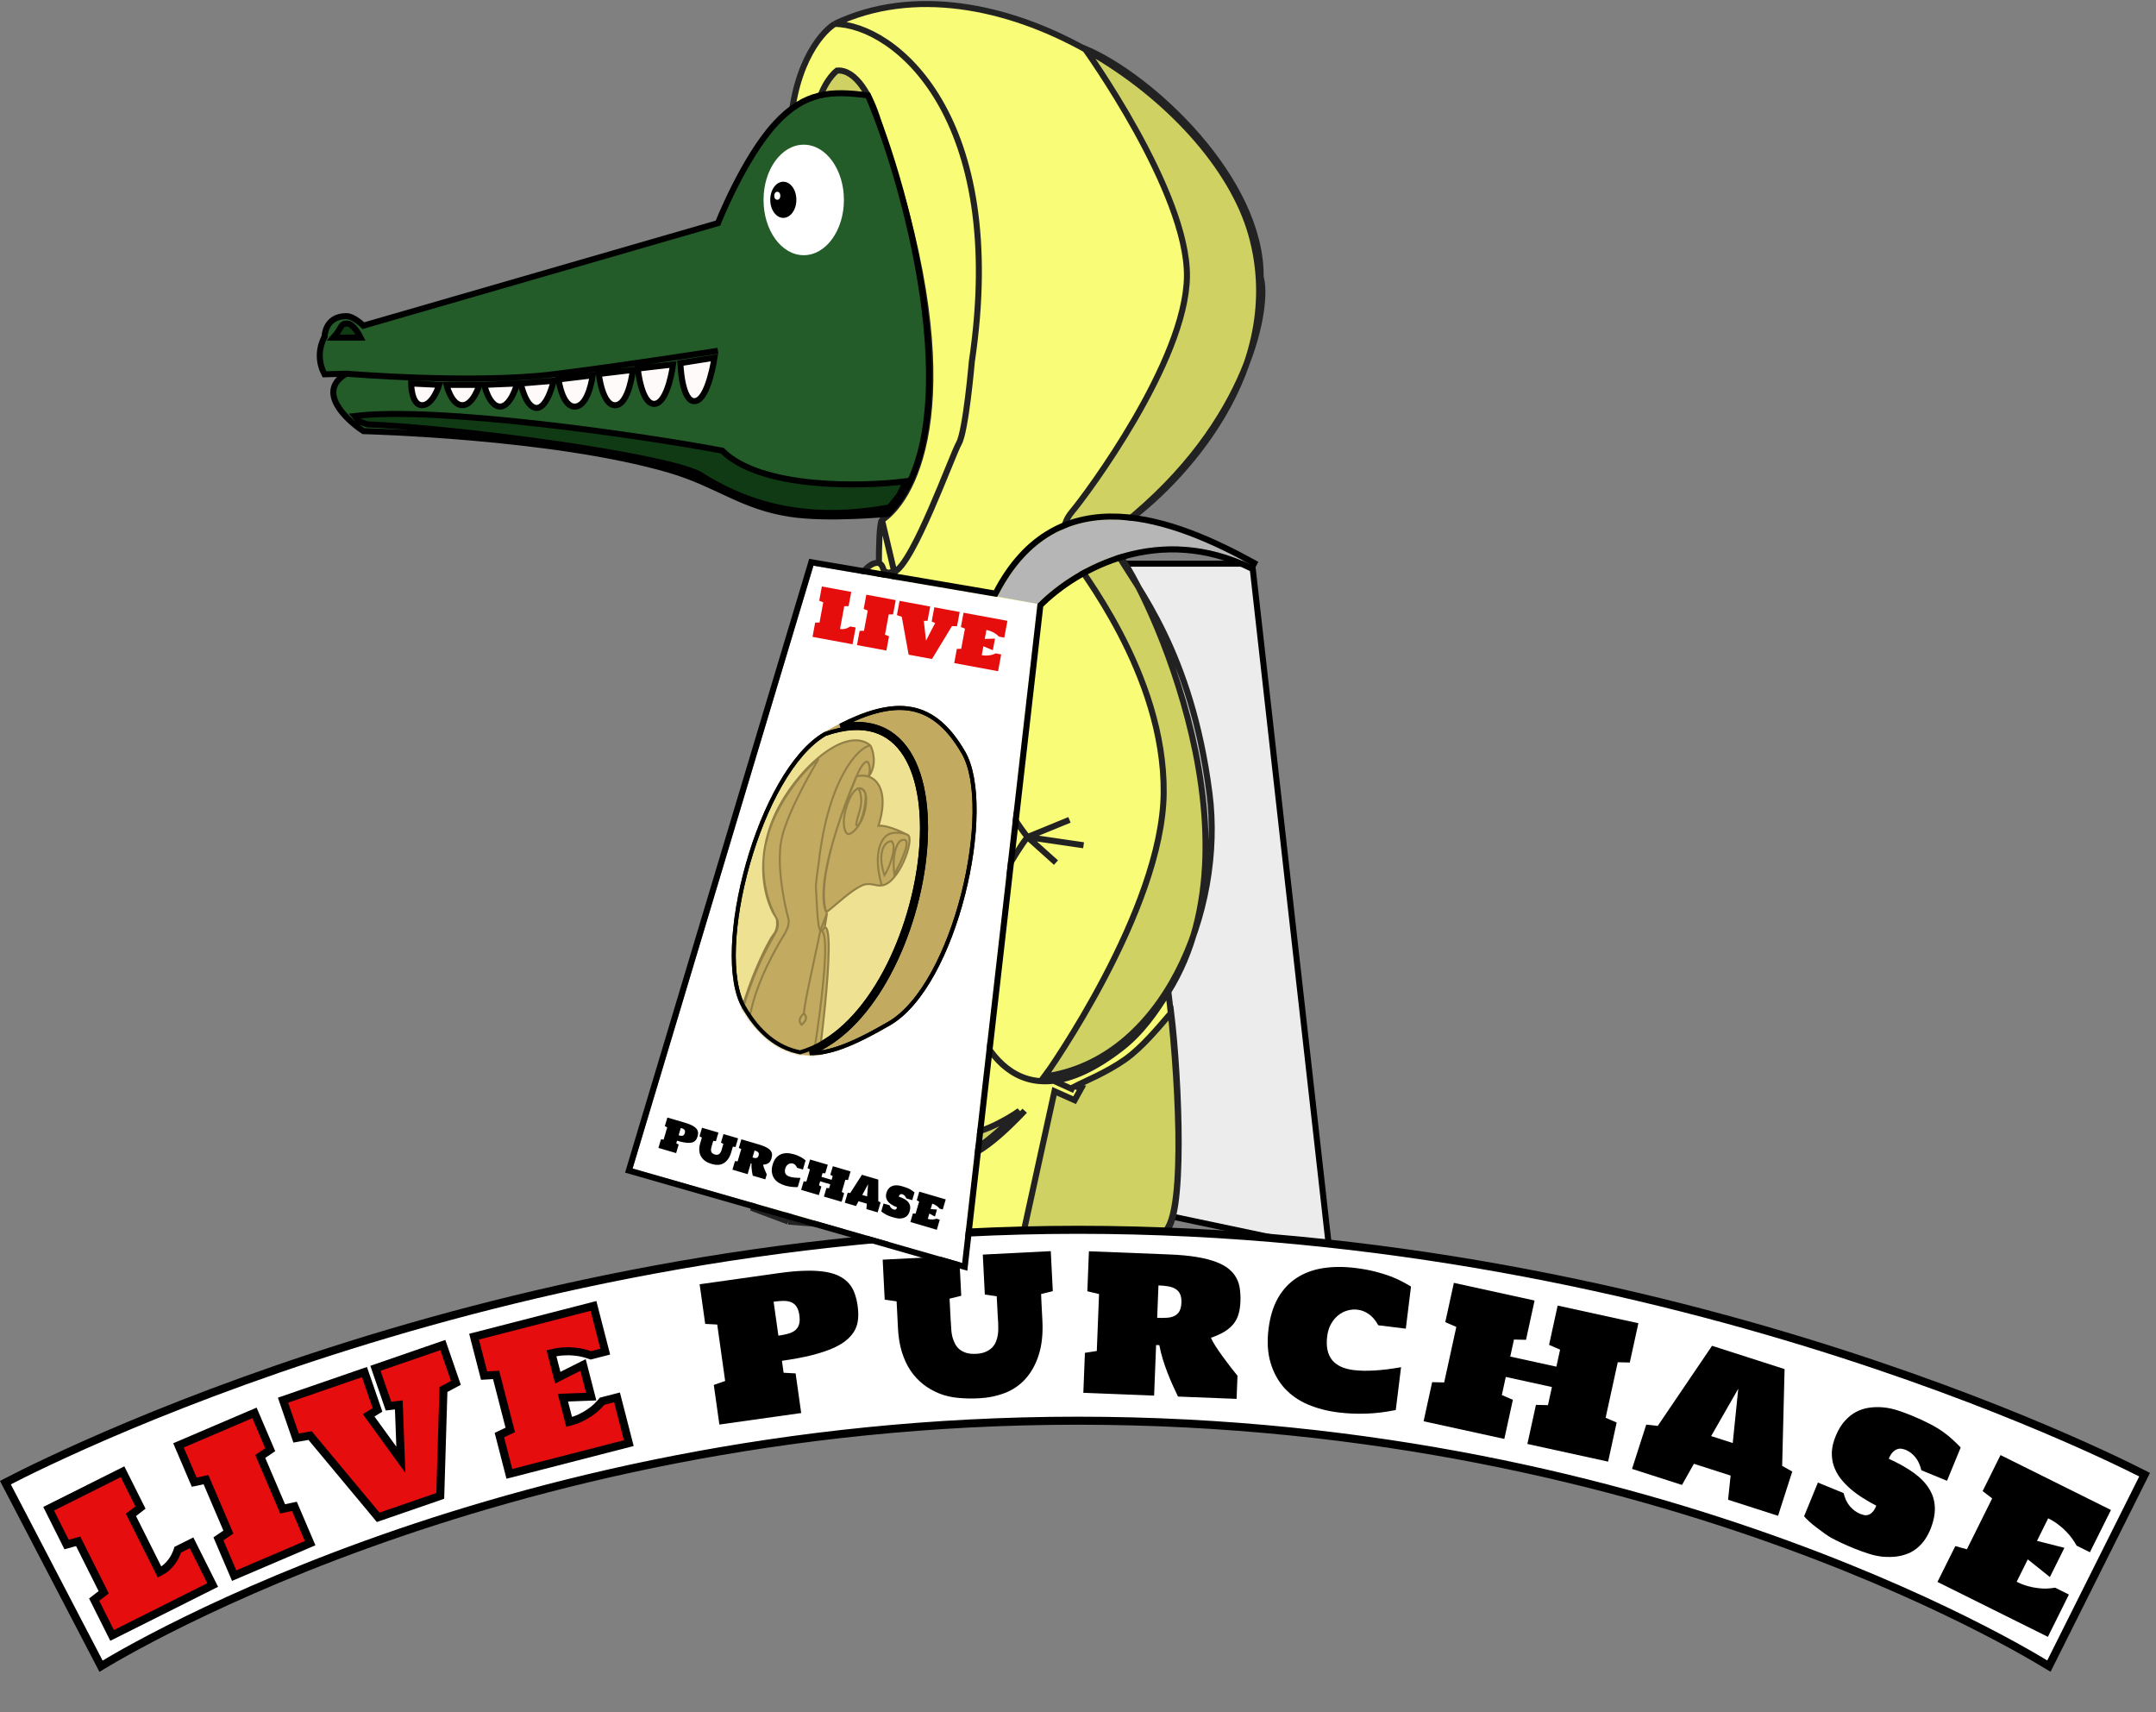 <svg width="1073" height="852" viewBox="0 0 1073 852" fill="none" xmlns="http://www.w3.org/2000/svg">
<rect x="0" y="0" width="1073" height="852" fill="#808080" stroke="none"/>
<path d="M661.328 619.832L661.561 621.896L659.528 621.468L503.028 588.468L501.949 588.24L501.845 587.142L472.845 282.142L472.689 280.5H474.338H621.838H623.179L623.328 281.832L661.328 619.832Z" fill="#ECECEC" stroke="black" stroke-width="3"/>
<path d="M483.652 180.011C501.811 57.826 445.186 12.227 415.405 11.888C493.108 -25.226 603.73 49.309 622.706 116.538C641.758 184.038 586.94 241.254 559.016 260.813C555.063 265.998 552.895 270.046 555.51 274.593C565.814 283.075 631.33 413.405 581.465 493.5C585.869 529.117 590.982 603.746 579.43 613.155C568.018 622.449 450.853 612.74 394.396 608.062L392.336 607.891C393.014 501.69 408.68 295.309 442.359 285.017C443.293 285.115 444.198 284.993 445.065 284.624C444.671 322.697 447.884 388.846 443.791 407.629C443.791 407.629 435.778 411.808 435.904 416.326C436.024 420.661 443.615 424.573 443.615 424.573C443.615 424.573 450.646 420.665 450.846 416.496C451.055 412.137 443.791 407.629 443.791 407.629C447.884 388.846 444.671 322.697 445.065 284.624C454.505 280.605 473.787 226.679 477.233 220.586C480.679 214.493 483.652 180.011 483.652 180.011Z" fill="#F9FC76"/>
<path d="M442.359 285.017C408.68 295.309 393.014 501.69 392.336 607.891L374.967 601.417C377.707 497.122 409.519 276.689 437.422 280.144C440.651 282.063 438.337 284.594 442.359 285.017Z" fill="#F9FC76"/>
<path d="M443.791 407.629C443.791 407.629 451.055 412.137 450.846 416.496C450.646 420.665 443.615 424.573 443.615 424.573C443.615 424.573 436.024 420.661 435.904 416.326C435.778 411.808 443.791 407.629 443.791 407.629Z" fill="#F9FC76"/>
<path d="M539.838 24.132C539.838 24.132 591.156 95.347 590.719 137.539C590.282 179.73 540.443 246.49 533.654 254.48C526.865 262.47 529.665 269.64 532.954 275.883C536.242 282.126 579.762 335.053 579.145 394.618C578.543 452.721 521.239 533.936 519.836 535.732C578.931 527.714 609.427 453.219 601.944 394.877C592.882 324.232 565.931 292.707 555.51 274.593C551.558 267.722 555.634 263.518 559.016 260.813C623.257 209.417 631.434 150.676 627.407 137.956C627.909 89.478 573.223 38.163 539.838 24.132Z" fill="#040404" fill-opacity="0.17"/>
<path d="M479.484 572.888C484.191 575.884 502.999 557.593 507.336 552.739C502.479 556.5 482.776 567.696 478.836 562.388C476.633 559.421 464.993 557.97 460.336 559.388C452.737 561.067 443.607 551.199 444.336 545.622C443.085 536.92 438.336 529.888 440.336 515.388L434.364 522.888L434.61 525.972L433.336 528.888L434.364 532.388L436.221 537.888L438.836 543.882C435.805 563.705 449.845 565.287 461.336 566.888L470.336 569.78L479.484 572.888Z" fill="#040404" fill-opacity="0.17"/>
<path d="M579.43 613.155C589.958 608.864 586.904 536.982 582.878 503.985C576.747 511.091 568.43 521.29 559.835 527.304C550.555 533.798 540.307 537.852 534.884 540.673L538.23 541.331L534.813 547.498L524.8 543.04L509.315 613.605C536.29 616.558 570.895 616.632 579.43 613.155Z" fill="#040404" fill-opacity="0.17"/>
<path d="M415.405 11.888C445.186 12.227 501.811 57.826 483.652 180.011C483.652 180.011 480.679 214.493 477.233 220.586C473.787 226.679 454.505 280.605 445.065 284.624L438.943 258.821C455.939 247.599 482.274 196.289 441.125 72.906C439.751 68.466 438.339 64.093 436.9 59.808C433.609 48.41 426.07 34.316 416.571 35.124C412.906 38.02 405.602 47.646 405.707 62.981C401.433 65.088 397.241 67.602 393.188 70.374L393.075 70.24C393.503 34.845 407.669 16.795 415.405 11.888Z" fill="#F9FC76"/>
<path d="M438.943 258.821L445.065 284.624C444.147 284.614 443.245 284.747 442.359 285.017C438.337 284.594 440.651 282.063 437.422 280.144C437.388 273.427 437.645 259.76 438.943 258.821Z" fill="#F9FC76"/>
<path d="M435.85 56.713C425.815 55.443 415.542 58.134 405.707 62.981C405.602 47.646 412.906 38.02 416.571 35.124C426.07 34.316 433.609 48.41 436.9 59.808C436.551 58.771 436.201 57.739 435.85 56.713Z" fill="#CFD263"/>
<path fill-rule="evenodd" clip-rule="evenodd" d="M436.9 59.808C438.339 64.093 439.751 68.466 441.125 72.906C440.039 69.648 438.905 66.34 437.723 62.981C437.489 61.958 437.214 60.896 436.9 59.808Z" fill="#F26211"/>
<path d="M415.405 11.888C445.186 12.227 501.811 57.826 483.652 180.011C483.652 180.011 480.679 214.493 477.233 220.586C473.787 226.679 454.505 280.605 445.065 284.624M415.405 11.888C493.108 -25.226 603.73 49.309 622.706 116.538C641.758 184.038 586.94 241.254 559.016 260.813M415.405 11.888C407.669 16.795 393.503 34.845 393.075 70.24L393.188 70.374C397.241 67.602 401.433 65.088 405.707 62.981M445.065 284.624L438.943 258.821M445.065 284.624C444.671 322.697 447.884 388.846 443.791 407.629M445.065 284.624C444.198 284.993 443.293 285.115 442.359 285.017M445.065 284.624C444.147 284.614 443.245 284.747 442.359 285.017M438.943 258.821C437.645 259.76 437.388 273.427 437.422 280.144M438.943 258.821C455.939 247.599 482.274 196.289 441.125 72.906M438.943 258.821C474.918 228.886 462.666 142.514 441.125 72.906M559.016 260.813C555.063 265.998 552.895 270.046 555.51 274.593M559.016 260.813C623.257 209.417 631.434 150.676 627.407 137.956C627.909 89.478 573.223 38.163 539.838 24.132C539.838 24.132 591.156 95.347 590.719 137.539C590.282 179.73 540.443 246.49 533.654 254.48C526.865 262.47 529.665 269.64 532.954 275.883C536.242 282.126 579.762 335.053 579.145 394.618C578.543 452.721 521.239 533.936 519.836 535.732C578.931 527.714 609.427 453.219 601.944 394.877C592.882 324.232 565.931 292.707 555.51 274.593M559.016 260.813C555.634 263.518 551.558 267.722 555.51 274.593M555.51 274.593C565.814 283.075 631.33 413.405 581.465 493.5M478.206 482.709C478.237 479.697 497.772 433.766 511.378 416.555M478.206 482.709L475.668 469.008M478.206 482.709C478.174 485.738 486.416 542.473 524.415 537.827M511.378 416.555L525.54 429.269M511.378 416.555L532.258 408.006M511.378 416.555L539.274 420.638M511.378 416.555C511.378 416.555 503.036 406.418 496.683 392.538C490.329 378.658 490.492 362.968 490.492 362.968M581.465 493.5C575.207 503.552 568.188 513.852 557.717 521.899C544.652 531.939 533.654 536.697 524.415 537.827M581.465 493.5C585.869 529.117 590.982 603.746 579.43 613.155M579.43 613.155C568.018 622.449 450.853 612.74 394.396 608.062M579.43 613.155C589.958 608.864 586.904 536.982 582.878 503.985C576.747 511.091 568.43 521.29 559.835 527.304C550.555 533.798 540.307 537.852 534.884 540.673L538.23 541.331L534.813 547.498L524.8 543.04L509.315 613.605C536.29 616.558 570.895 616.632 579.43 613.155ZM392.336 607.891C393.014 501.69 408.68 295.309 442.359 285.017M392.336 607.891L374.967 601.417C377.707 497.122 409.519 276.689 437.422 280.144M392.336 607.891L394.396 608.062M392.336 607.891C393.013 607.947 393.7 608.004 394.396 608.062M443.791 407.629C443.791 407.629 451.055 412.137 450.846 416.496C450.646 420.665 443.615 424.573 443.615 424.573C443.615 424.573 436.024 420.661 435.904 416.326C435.778 411.808 443.791 407.629 443.791 407.629ZM442.359 285.017C438.337 284.594 440.651 282.063 437.422 280.144M509.967 552.739C509.967 552.739 485.697 579.467 477.25 574.963C468.742 570.425 463.009 569.78 463.009 569.78C463.009 569.78 448.858 568.699 443.559 565.793C436.295 561.81 435.971 545.622 435.971 545.622C435.971 545.622 434.303 538.471 432.19 534.281C428.37 526.706 437.569 516.768 441.513 512.42M524.415 537.827L534.683 542.485M405.707 62.981C415.542 58.134 425.815 55.443 435.85 56.713C436.201 57.739 436.551 58.771 436.9 59.808M405.707 62.981C405.602 47.646 412.906 38.02 416.571 35.124C426.07 34.316 433.609 48.41 436.9 59.808M436.9 59.808C438.339 64.093 439.751 68.466 441.125 72.906M436.9 59.808C437.214 60.896 437.489 61.958 437.723 62.981C438.905 66.34 440.039 69.648 441.125 72.906M507.336 552.739C502.999 557.593 484.191 575.884 479.484 572.888L470.336 569.78L461.336 566.888C449.845 565.287 435.805 563.705 438.836 543.882L436.221 537.888L434.364 532.388L433.336 528.888L434.61 525.972L434.364 522.888L440.336 515.388C438.336 529.888 443.085 536.92 444.336 545.622C443.607 551.199 452.737 561.067 460.336 559.388C464.993 557.97 476.633 559.421 478.836 562.388C482.776 567.696 502.479 556.5 507.336 552.739Z" stroke="#222222" stroke-width="3"/>
<path d="M441.853 255.704C482.836 214.545 453.289 97.5 432 47.5C413.851 45.03 400.627 45.525 385.934 61.478C370.103 78.667 357.307 111.037 357.307 111.037L180.869 162.061C180.869 162.061 176.086 157.317 172.401 157.317C161.512 157.317 161.512 167.659 161.512 167.659C161.512 167.659 156.189 176.347 161.512 186.275L172.401 185.969C157.399 194.549 171.796 208.594 180.869 214.545C180.869 214.545 275.303 216.824 333.307 233.85C357.087 240.83 368.86 251.937 393.193 255.704C412.023 258.62 441.853 255.704 441.853 255.704Z" fill="#235B29"/>
<path d="M355.586 178C355.586 178 352.555 198.946 345.886 199.622C339.217 200.297 338.611 180.703 338.611 180.703L355.586 178Z" fill="#FFFAFA"/>
<path d="M334.973 181.378C334.973 181.378 332.548 200.297 325.879 200.973C319.211 201.649 317.392 183.405 317.392 183.405L334.973 181.378Z" fill="#FFFAFA"/>
<path d="M314.967 184.081C314.967 184.081 313.148 200.973 306.479 201.649C299.81 202.324 297.992 186.108 297.992 186.108L314.967 184.081Z" fill="#FFFAFA"/>
<path d="M294.96 186.784C294.96 186.784 293.141 201.649 286.473 202.324C279.804 203 277.985 188.811 277.985 188.811L294.96 186.784Z" fill="#FFFAFA"/>
<path d="M275.56 189.486C275.56 189.486 272.529 203 267.072 203C261.616 203 259.191 190.838 259.191 190.838L275.56 189.486Z" fill="#FFFAFA"/>
<path d="M257.372 190.838C257.372 190.838 254.341 202.324 248.885 202.324C243.428 202.324 241.003 191.513 241.003 191.513L257.372 190.838Z" fill="#FFFAFA"/>
<path d="M238.578 191.513C238.578 191.513 235.547 201.649 230.09 201.649C224.634 201.649 222.209 191.513 222.209 191.513H238.578Z" fill="#FFFAFA"/>
<path d="M218.572 191.513C218.572 191.513 215.54 201.649 210.084 201.649C204.628 201.649 204.628 190.838 204.628 190.838L218.572 191.513Z" fill="#FFFAFA"/>
<path d="M450.903 239.5C429.38 242.257 378.722 243.551 359.412 224.25C317.773 216.438 217.117 202.055 176.565 207.018L178.979 209.775L182.599 211.154C230.071 213.222 328.975 226.5 347.946 235.968C375.908 254 406.47 259.117 442.678 252.5L447.516 246.5L450.903 239.5Z" fill="#103A14"/>
<path d="M179.468 168H165.92C170.354 163.022 169.276 161 172.694 161C176.112 161 179.468 168 179.468 168Z" fill="#103A14"/>
<path d="M172.401 185.969L161.512 186.275C156.189 176.347 161.512 167.659 161.512 167.659C161.512 167.659 161.512 157.317 172.401 157.317C176.086 157.317 180.869 162.061 180.869 162.061L357.307 111.037C357.307 111.037 370.103 78.667 385.934 61.478C400.627 45.525 413.851 45.03 432 47.5C453.289 97.5 482.836 214.545 441.853 255.704C441.853 255.704 412.023 258.62 393.193 255.704C368.86 251.937 357.087 240.83 333.307 233.85C275.303 216.824 180.869 214.545 180.869 214.545C171.796 208.594 157.399 194.549 172.401 185.969ZM172.401 185.969C172.401 185.969 235.306 191.172 275.236 186.275C307.728 182.291 357.307 174.554 357.307 174.554M355.586 178C355.586 178 352.555 198.946 345.886 199.622C339.217 200.297 338.611 180.703 338.611 180.703L355.586 178ZM334.973 181.378C334.973 181.378 332.548 200.297 325.879 200.973C319.211 201.649 317.392 183.405 317.392 183.405L334.973 181.378ZM314.967 184.081C314.967 184.081 313.148 200.973 306.479 201.649C299.81 202.324 297.992 186.108 297.992 186.108L314.967 184.081ZM294.96 186.784C294.96 186.784 293.141 201.649 286.473 202.324C279.804 203 277.985 188.811 277.985 188.811L294.96 186.784ZM275.56 189.486C275.56 189.486 272.529 203 267.072 203C261.616 203 259.191 190.838 259.191 190.838L275.56 189.486ZM257.372 190.838C257.372 190.838 254.341 202.324 248.885 202.324C243.428 202.324 241.003 191.513 241.003 191.513L257.372 190.838ZM238.578 191.513C238.578 191.513 235.547 201.649 230.09 201.649C224.634 201.649 222.209 191.513 222.209 191.513H238.578ZM218.572 191.513C218.572 191.513 215.54 201.649 210.084 201.649C204.628 201.649 204.628 190.838 204.628 190.838L218.572 191.513ZM450.903 239.5C429.38 242.257 378.722 243.551 359.412 224.25C317.773 216.438 217.117 202.055 176.565 207.018L178.979 209.775L182.599 211.154C230.071 213.222 328.975 226.5 347.946 235.968C375.908 254 406.47 259.117 442.678 252.5L447.516 246.5L450.903 239.5ZM179.468 168H165.92C170.354 163.022 169.276 161 172.694 161C176.112 161 179.468 168 179.468 168Z" stroke="black" stroke-width="3"/>
<ellipse cx="20" cy="27.5" rx="20" ry="27.5" transform="matrix(-1 0 0 1 420 72)" fill="white"/>
<ellipse cx="6.5" cy="9" rx="6.5" ry="9" transform="matrix(-1 0 0 1 396.338 90.426)" fill="black"/>
<ellipse cx="1.5" cy="2" rx="1.5" ry="2" transform="matrix(-1 0 0 1 388.338 95.426)" fill="white"/>
<path d="M50.709 828.908C50.559 828.999 50.416 829.086 50.28 829.168L2.692 737.837C2.971 737.691 3.283 737.528 3.629 737.349C5.41 736.424 8.065 735.065 11.555 733.335C18.534 729.873 28.849 724.924 42.174 718.983C68.824 707.1 107.511 691.251 155.626 675.4C251.864 643.695 385.772 612 536.5 612C687.236 612 820.399 642.698 915.888 673.404C963.628 688.756 1001.94 704.106 1028.31 715.614C1041.49 721.368 1051.69 726.161 1058.59 729.514C1062.04 731.19 1064.66 732.505 1066.42 733.401C1066.75 733.572 1067.06 733.727 1067.33 733.867L1019.7 829.136C1019.58 829.065 1019.46 828.991 1019.34 828.914C1017.86 828.005 1015.65 826.676 1012.75 824.986C1006.94 821.606 998.318 816.785 987.062 811.002C964.552 799.438 931.491 784.028 889.248 768.621C804.763 737.808 683.529 707 536.5 707C389.471 707 267.489 737.808 182.258 768.619C139.64 784.025 106.206 799.434 83.415 810.998C72.02 816.78 63.285 821.601 57.393 824.98C54.447 826.67 52.211 827.999 50.709 828.908Z" fill="white" stroke="black" stroke-width="4"/>
<path d="M79.412 782.308C80.725 781.65 81.881 780.883 82.879 780.006C83.864 779.103 84.725 778.158 85.464 777.172C86.202 776.186 86.81 775.18 87.289 774.154C87.794 773.113 88.191 772.128 88.477 771.197L95.331 767.765L105.854 788.777L55.785 813.851L46.865 796.04L51.605 792.383L38.903 767.021L33.136 768.625L24.217 750.814L60.988 732.399L69.908 750.21L65.169 753.867L79.412 782.308Z" fill="#E50D0D"/>
<path d="M79.412 782.308L77.623 783.203L78.519 784.991L80.307 784.096L79.412 782.308ZM82.879 780.006L84.199 781.509L84.215 781.495L84.232 781.48L82.879 780.006ZM87.289 774.154L85.49 773.279L85.483 773.294L85.476 773.309L87.289 774.154ZM88.477 771.197L87.582 769.409L86.818 769.791L86.566 770.608L88.477 771.197ZM95.331 767.765L97.119 766.869L96.224 765.081L94.435 765.977L95.331 767.765ZM105.854 788.777L106.749 790.565L108.538 789.67L107.642 787.882L105.854 788.777ZM55.785 813.851L53.997 814.747L54.893 816.535L56.681 815.639L55.785 813.851ZM46.865 796.04L45.644 794.456L44.34 795.463L45.077 796.935L46.865 796.04ZM51.605 792.383L52.827 793.967L54.131 792.96L53.393 791.488L51.605 792.383ZM38.903 767.021L40.692 766.125L39.954 764.652L38.367 765.094L38.903 767.021ZM33.136 768.625L31.348 769.521L32.086 770.994L33.673 770.552L33.136 768.625ZM24.217 750.814L23.321 749.026L21.533 749.921L22.428 751.71L24.217 750.814ZM60.988 732.399L62.777 731.503L61.881 729.715L60.093 730.611L60.988 732.399ZM69.908 750.21L71.13 751.794L72.434 750.788L71.696 749.315L69.908 750.21ZM65.169 753.867L63.947 752.284L62.643 753.29L63.381 754.763L65.169 753.867ZM80.307 784.096C81.757 783.37 83.059 782.51 84.199 781.509L81.56 778.503C80.703 779.256 79.692 779.93 78.516 780.519L80.307 784.096ZM84.232 781.48C85.3 780.5 86.246 779.464 87.064 778.371L83.863 775.973C83.205 776.852 82.428 777.706 81.527 778.533L84.232 781.48ZM87.064 778.371C87.879 777.284 88.56 776.16 89.102 774.998L85.476 773.309C85.061 774.2 84.526 775.088 83.863 775.973L87.064 778.371ZM89.088 775.028C89.63 773.912 90.067 772.831 90.389 771.786L86.566 770.608C86.314 771.425 85.959 772.315 85.49 773.279L89.088 775.028ZM89.373 772.985L96.227 769.553L94.435 765.977L87.582 769.409L89.373 772.985ZM93.543 768.66L104.066 789.673L107.642 787.882L97.119 766.869L93.543 768.66ZM104.958 786.989L54.89 812.063L56.681 815.639L106.749 790.565L104.958 786.989ZM57.574 812.956L48.654 795.144L45.077 796.935L53.997 814.747L57.574 812.956ZM48.087 797.623L52.827 793.967L50.383 790.8L45.644 794.456L48.087 797.623ZM53.393 791.488L40.692 766.125L37.115 767.916L49.816 793.279L53.393 791.488ZM38.367 765.094L32.6 766.699L33.673 770.552L39.44 768.947L38.367 765.094ZM34.925 767.73L26.005 749.918L22.428 751.71L31.348 769.521L34.925 767.73ZM25.112 752.602L61.884 734.187L60.093 730.611L23.321 749.026L25.112 752.602ZM59.2 733.295L68.12 751.106L71.696 749.315L62.777 731.503L59.2 733.295ZM68.686 748.627L63.947 752.284L66.391 755.45L71.13 751.794L68.686 748.627ZM63.381 754.763L77.623 783.203L81.2 781.412L66.957 752.971L63.381 754.763Z" fill="black"/>
<path d="M88.834 719.274L126.65 703.113L134.478 721.43L129.527 724.794L140.674 750.877L146.527 749.623L154.355 767.941L116.539 784.102L108.711 765.785L113.662 762.421L102.515 736.338L96.662 737.591L88.834 719.274Z" fill="#E50D0D"/>
<path d="M88.834 719.274L88.048 717.435L86.209 718.221L86.995 720.06L88.834 719.274ZM126.65 703.113L128.489 702.327L127.703 700.488L125.864 701.273L126.65 703.113ZM134.478 721.43L135.602 723.084L136.965 722.159L136.317 720.644L134.478 721.43ZM129.527 724.794L128.403 723.139L127.041 724.065L127.688 725.58L129.527 724.794ZM140.674 750.877L138.835 751.663L139.482 753.178L141.093 752.833L140.674 750.877ZM146.527 749.623L148.366 748.837L147.719 747.323L146.108 747.668L146.527 749.623ZM154.355 767.941L155.141 769.78L156.98 768.994L156.194 767.155L154.355 767.941ZM116.539 784.102L114.7 784.888L115.486 786.727L117.325 785.941L116.539 784.102ZM108.711 765.785L107.587 764.13L106.224 765.056L106.872 766.571L108.711 765.785ZM113.662 762.421L114.786 764.075L116.149 763.149L115.501 761.635L113.662 762.421ZM102.515 736.338L104.354 735.552L103.707 734.037L102.096 734.382L102.515 736.338ZM96.662 737.591L94.823 738.377L95.47 739.892L97.081 739.547L96.662 737.591ZM89.62 721.113L127.436 704.952L125.864 701.273L88.048 717.435L89.62 721.113ZM124.811 703.899L132.639 722.216L136.317 720.644L128.489 702.327L124.811 703.899ZM133.354 719.776L128.403 723.139L130.651 726.448L135.602 723.084L133.354 719.776ZM127.688 725.58L138.835 751.663L142.513 750.091L131.366 724.008L127.688 725.58ZM141.093 752.833L146.946 751.579L146.108 747.668L140.255 748.921L141.093 752.833ZM144.688 750.409L152.516 768.727L156.194 767.155L148.366 748.837L144.688 750.409ZM153.569 766.102L115.753 782.263L117.325 785.941L155.141 769.78L153.569 766.102ZM118.378 783.316L110.55 764.999L106.872 766.571L114.7 784.888L118.378 783.316ZM109.835 767.439L114.786 764.075L112.538 760.766L107.587 764.13L109.835 767.439ZM115.501 761.635L104.354 735.552L100.676 737.124L111.823 763.207L115.501 761.635ZM102.096 734.382L96.243 735.636L97.081 739.547L102.934 738.293L102.096 734.382ZM98.501 736.805L90.673 718.488L86.995 720.06L94.823 738.377L98.501 736.805Z" fill="black"/>
<path d="M188.21 755.078L154.311 714.385L147.356 715.62L140.859 696.789L181.384 682.806L187.881 701.637L183.468 704.325L199.492 726.423L198.48 699.145L193.348 699.75L186.851 680.92L220.39 669.347L226.887 688.178L220.695 691.48L219.103 744.419L188.21 755.078Z" fill="#E50D0D"/>
<path d="M188.21 755.078L186.674 756.358L187.557 757.419L188.863 756.969L188.21 755.078ZM154.311 714.385L155.847 713.105L155.104 712.213L153.961 712.416L154.311 714.385ZM147.356 715.62L145.466 716.272L146.023 717.887L147.706 717.589L147.356 715.62ZM140.859 696.789L140.207 694.899L138.316 695.551L138.968 697.441L140.859 696.789ZM181.384 682.806L183.274 682.154L182.622 680.263L180.731 680.916L181.384 682.806ZM187.881 701.637L188.921 703.345L190.297 702.507L189.772 700.984L187.881 701.637ZM183.468 704.325L182.427 702.617L180.576 703.744L181.849 705.499L183.468 704.325ZM199.492 726.423L197.873 727.597L201.735 732.922L201.491 726.349L199.492 726.423ZM198.48 699.145L200.479 699.071L200.398 696.905L198.246 697.159L198.48 699.145ZM193.348 699.75L191.457 700.403L191.983 701.925L193.582 701.737L193.348 699.75ZM186.851 680.92L186.198 679.029L184.308 679.682L184.96 681.572L186.851 680.92ZM220.39 669.347L222.28 668.695L221.628 666.804L219.737 667.457L220.39 669.347ZM226.887 688.178L227.828 689.943L229.334 689.139L228.778 687.525L226.887 688.178ZM220.695 691.48L219.754 689.715L218.73 690.261L218.696 691.42L220.695 691.48ZM219.103 744.419L219.755 746.309L221.06 745.859L221.102 744.479L219.103 744.419ZM189.747 753.798L155.847 713.105L152.774 715.665L186.674 756.358L189.747 753.798ZM153.961 712.416L147.007 713.65L147.706 717.589L154.66 716.355L153.961 712.416ZM149.247 714.967L142.75 696.137L138.968 697.441L145.466 716.272L149.247 714.967ZM141.511 698.68L182.036 684.697L180.731 680.916L140.207 694.899L141.511 698.68ZM179.493 683.459L185.99 702.289L189.772 700.984L183.274 682.154L179.493 683.459ZM186.841 699.929L182.427 702.617L184.508 706.033L188.921 703.345L186.841 699.929ZM181.849 705.499L197.873 727.597L201.111 725.249L185.087 703.151L181.849 705.499ZM201.491 726.349L200.479 699.071L196.481 699.219L197.494 726.497L201.491 726.349ZM198.246 697.159L193.114 697.764L193.582 701.737L198.714 701.131L198.246 697.159ZM195.239 699.098L188.741 680.268L184.96 681.572L191.457 700.403L195.239 699.098ZM187.503 682.81L221.042 671.238L219.737 667.457L186.198 679.029L187.503 682.81ZM218.499 670L224.996 688.83L228.778 687.525L222.28 668.695L218.499 670ZM225.946 686.413L219.754 689.715L221.636 693.244L227.828 689.943L225.946 686.413ZM218.696 691.42L217.104 744.359L221.102 744.479L222.694 691.54L218.696 691.42ZM218.45 742.528L187.558 753.187L188.863 756.969L219.755 746.309L218.45 742.528Z" fill="black"/>
<path d="M283.25 707.598C285.265 707.08 287.12 706.429 288.814 705.645C290.501 704.832 292.016 703.968 293.361 703.054C294.735 702.131 295.941 701.173 296.981 700.179C298.021 699.185 298.912 698.228 299.655 697.311L307.078 695.4L312.935 718.159L253.505 733.452L248.541 714.161L253.944 711.585L246.898 684.204L240.922 684.557L235.935 665.177L295.365 649.883L301.222 672.642L294.065 674.483C292.949 674.075 291.681 673.691 290.261 673.33C288.841 672.968 287.292 672.719 285.614 672.582C283.958 672.408 282.199 672.387 280.337 672.519C278.467 672.62 276.51 672.935 274.465 673.461L277.588 685.596L290.18 679.275L294.229 695.01L280.15 695.552L283.25 707.598Z" fill="#E50D0D"/>
<path d="M283.25 707.598L281.313 708.097L281.812 710.034L283.749 709.535L283.25 707.598ZM288.814 705.645L289.654 707.461L289.668 707.454L289.683 707.447L288.814 705.645ZM293.361 703.054L292.246 701.393L292.235 701.4L293.361 703.054ZM299.655 697.311L299.157 695.374L298.517 695.538L298.101 696.052L299.655 697.311ZM307.078 695.4L309.015 694.902L308.517 692.965L306.58 693.463L307.078 695.4ZM312.935 718.159L313.433 720.096L315.37 719.597L314.872 717.66L312.935 718.159ZM253.505 733.452L251.568 733.951L252.067 735.888L254.003 735.389L253.505 733.452ZM248.541 714.161L247.68 712.355L246.193 713.064L246.604 714.659L248.541 714.161ZM253.944 711.585L254.805 713.391L256.292 712.682L255.881 711.087L253.944 711.585ZM246.898 684.204L248.835 683.706L248.424 682.111L246.78 682.208L246.898 684.204ZM240.922 684.557L238.986 685.055L239.396 686.651L241.04 686.554L240.922 684.557ZM235.935 665.177L235.437 663.24L233.5 663.738L233.998 665.675L235.935 665.177ZM295.365 649.883L297.302 649.385L296.804 647.448L294.867 647.946L295.365 649.883ZM301.222 672.642L301.72 674.579L303.657 674.08L303.159 672.143L301.222 672.642ZM294.065 674.483L293.379 676.362L293.962 676.575L294.564 676.42L294.065 674.483ZM285.614 672.582L285.405 674.571L285.428 674.574L285.451 674.576L285.614 672.582ZM280.337 672.519L280.446 674.516L280.462 674.515L280.478 674.514L280.337 672.519ZM274.465 673.461L273.967 671.524L272.03 672.022L272.529 673.959L274.465 673.461ZM277.588 685.596L275.651 686.094L276.269 688.496L278.485 687.383L277.588 685.596ZM290.18 679.275L292.117 678.776L291.499 676.375L289.282 677.487L290.18 679.275ZM294.229 695.01L294.306 697.009L296.784 696.913L296.166 694.512L294.229 695.01ZM280.15 695.552L280.073 693.554L277.596 693.649L278.214 696.051L280.15 695.552ZM283.749 709.535C285.868 708.99 287.838 708.3 289.654 707.461L287.975 703.83C286.402 704.557 284.663 705.17 282.752 705.662L283.749 709.535ZM289.683 707.447C291.445 706.597 293.048 705.685 294.486 704.707L292.235 701.4C290.984 702.252 289.556 703.067 287.946 703.844L289.683 707.447ZM294.475 704.714C295.931 703.737 297.23 702.708 298.363 701.624L295.599 698.733C294.653 699.638 293.539 700.525 292.246 701.393L294.475 704.714ZM298.363 701.624C299.451 700.584 300.403 699.565 301.21 698.569L298.101 696.052C297.421 696.892 296.59 697.786 295.599 698.733L298.363 701.624ZM300.154 699.247L307.577 697.337L306.58 693.463L299.157 695.374L300.154 699.247ZM305.141 695.899L310.998 718.657L314.872 717.66L309.015 694.902L305.141 695.899ZM312.437 716.222L253.007 731.515L254.003 735.389L313.433 720.096L312.437 716.222ZM255.442 732.954L250.478 713.662L246.604 714.659L251.568 733.951L255.442 732.954ZM249.401 715.966L254.805 713.391L253.084 709.78L247.68 712.355L249.401 715.966ZM255.881 711.087L248.835 683.706L244.961 684.703L252.007 712.084L255.881 711.087ZM246.78 682.208L240.805 682.561L241.04 686.554L247.016 686.201L246.78 682.208ZM242.859 684.059L237.872 664.678L233.998 665.675L238.986 685.055L242.859 684.059ZM236.434 667.114L295.864 651.82L294.867 647.946L235.437 663.24L236.434 667.114ZM293.428 650.382L299.285 673.14L303.159 672.143L297.302 649.385L293.428 650.382ZM300.723 670.705L293.567 672.546L294.564 676.42L301.72 674.579L300.723 670.705ZM294.752 672.605C293.56 672.169 292.225 671.766 290.754 671.391L289.768 675.268C291.137 675.616 292.339 675.982 293.379 676.362L294.752 672.605ZM290.754 671.391C289.211 670.999 287.55 670.734 285.776 670.589L285.451 674.576C287.034 674.705 288.471 674.938 289.768 675.268L290.754 671.391ZM285.823 670.593C284.038 670.406 282.161 670.385 280.196 670.524L280.478 674.514C282.237 674.389 283.878 674.411 285.405 674.571L285.823 670.593ZM280.228 670.521C278.211 670.631 276.123 670.969 273.967 671.524L274.964 675.398C276.897 674.9 278.723 674.609 280.446 674.516L280.228 670.521ZM272.529 673.959L275.651 686.094L279.525 685.097L276.402 672.962L272.529 673.959ZM278.485 687.383L291.077 681.062L289.282 677.487L276.691 683.808L278.485 687.383ZM288.243 679.773L292.292 695.509L296.166 694.512L292.117 678.776L288.243 679.773ZM294.152 693.012L280.073 693.554L280.227 697.551L294.306 697.009L294.152 693.012ZM278.214 696.051L281.313 708.097L285.187 707.1L282.087 695.054L278.214 696.051Z" fill="black"/>
<path d="M348.193 639.102L387.78 633.53C392.931 632.806 397.435 632.419 401.29 632.371C405.142 632.292 408.463 632.505 411.253 633.008C414.043 633.511 416.361 634.282 418.206 635.32C420.082 636.354 421.601 637.593 422.762 639.036C423.953 640.475 424.848 642.111 425.445 643.942C426.073 645.77 426.537 647.744 426.835 649.865C427.142 652.047 427.218 654.122 427.062 656.091C426.937 658.055 426.442 659.917 425.577 661.676C424.708 663.405 423.394 665.043 421.634 666.588C419.904 668.129 417.586 669.553 414.679 670.858C411.799 672.128 408.257 673.307 404.053 674.393C399.875 675.444 394.907 676.375 389.15 677.186L389.988 683.14L395.966 683.457L398.742 703.183L358.018 708.914L355.242 689.188L360.9 687.233L356.947 659.145L350.969 658.827L348.193 639.102ZM387.391 664.687C389.148 664.439 390.726 664.125 392.125 663.742C393.554 663.356 394.728 662.804 395.646 662.088C396.591 661.337 397.258 660.362 397.645 659.165C398.033 657.967 398.092 656.413 397.824 654.504C397.564 652.656 397.084 651.225 396.385 650.211C395.682 649.166 394.775 648.429 393.663 647.998C392.583 647.563 391.302 647.357 389.822 647.38C388.372 647.399 386.769 647.532 385.011 647.779L387.391 664.687Z" fill="black"/>
<path d="M518.149 643.957C518.168 644.937 518.202 645.9 518.25 646.848C518.296 647.764 518.342 648.666 518.387 649.552L518.78 657.299C519.108 663.778 518.506 669.415 516.972 674.211C515.467 678.975 513.264 682.962 510.363 686.173C507.491 689.352 504.056 691.702 500.058 693.222C496.061 694.742 491.77 695.618 487.186 695.851C483.61 696.032 480.16 695.962 476.835 695.64C473.541 695.348 470.441 694.632 467.534 693.492C464.625 692.323 461.96 690.803 459.536 688.935C457.111 687.036 454.989 684.753 453.169 682.088C451.377 679.391 449.934 676.293 448.837 672.795C447.771 669.295 447.126 665.344 446.903 660.944L446.227 647.605L440.301 646.756L439.292 626.862L477.385 624.93L478.394 644.824L472.585 646.268L472.884 652.181C472.923 652.945 472.963 653.724 473.003 654.519C473.042 655.283 473.078 656.001 473.112 656.673C473.177 657.344 473.222 657.939 473.249 658.459C473.275 658.978 473.294 659.36 473.307 659.605C473.346 660.369 473.406 661.254 473.487 662.261C473.569 663.268 473.745 664.316 474.015 665.406C474.313 666.463 474.719 667.515 475.232 668.561C475.744 669.607 476.45 670.537 477.349 671.349C478.277 672.129 479.411 672.746 480.752 673.198C482.123 673.65 483.786 673.826 485.742 673.727C487.698 673.627 489.32 673.285 490.607 672.699C491.926 672.111 493.007 671.382 493.851 670.512C494.694 669.611 495.318 668.615 495.722 667.522C496.157 666.427 496.454 665.34 496.613 664.26C496.772 663.149 496.84 662.088 496.82 661.078C496.83 660.067 496.815 659.179 496.777 658.415C496.764 658.17 496.745 657.788 496.719 657.269C496.692 656.749 496.647 656.154 496.582 655.483C496.548 654.811 496.512 654.093 496.473 653.329C496.432 652.534 496.393 651.755 496.354 650.991L496.054 645.078L490.129 644.229L489.12 624.335L522.95 622.619L523.958 642.514L518.149 643.957Z" fill="black"/>
<path d="M615.425 696.138L586.257 694.987C585.408 693.208 584.533 691.32 583.632 689.325C582.731 687.329 581.863 685.259 581.03 683.113C580.196 680.967 579.426 678.747 578.72 676.453C578.015 674.159 577.434 671.809 576.977 669.402L575.372 669.339L574.378 694.518L539.156 693.127L539.941 673.223L545.857 672.308L546.976 643.965L541.151 642.586L541.937 622.682L581.883 624.259C587.173 624.468 591.734 624.893 595.567 625.534C599.4 626.176 602.644 627.008 605.299 628.031C607.954 629.024 610.082 630.211 611.681 631.591C613.312 632.941 614.553 634.46 615.405 636.147C616.289 637.805 616.845 639.619 617.074 641.588C617.334 643.527 617.421 645.582 617.336 647.753C617.249 649.954 616.956 651.949 616.456 653.736C615.989 655.493 615.206 657.101 614.107 658.558C613.008 660.015 611.532 661.335 609.679 662.517C607.827 663.669 605.488 664.74 602.662 665.731C603.194 666.977 604.009 668.449 605.106 670.145C606.204 671.812 607.391 673.528 608.669 675.293C609.948 677.028 611.228 678.732 612.509 680.405C613.823 682.05 614.946 683.457 615.88 684.627L615.425 696.138ZM575.906 655.809C577.68 655.879 579.288 655.866 580.731 655.77C582.205 655.675 583.457 655.373 584.488 654.862C585.549 654.353 586.376 653.574 586.968 652.526C587.561 651.477 587.893 650.051 587.964 648.247C588.034 646.474 587.814 645.056 587.305 643.995C586.797 642.903 586.035 642.046 585.018 641.424C584.032 640.804 582.809 640.373 581.348 640.131C579.919 639.891 578.317 639.736 576.544 639.666L575.906 655.809Z" fill="black"/>
<path d="M660.513 665.015C660.19 667.627 660.247 669.915 660.683 671.88C661.119 673.846 661.899 675.514 663.025 676.887C664.181 678.262 665.65 679.353 667.431 680.159C669.243 680.968 671.348 681.521 673.747 681.817C676.602 682.169 680.016 682.236 683.989 682.017C687.963 681.798 692.393 681.25 697.28 680.373L694.649 701.692C689.557 702.729 684.643 703.325 679.907 703.48C675.201 703.64 670.601 703.442 666.106 702.887C660.61 702.209 655.546 700.891 650.917 698.932C646.318 696.977 642.429 694.262 639.25 690.787C636.106 687.285 633.803 683.085 632.342 678.188C630.88 673.29 630.538 667.698 631.313 661.412C632.07 655.278 633.648 650.108 636.048 645.902C638.478 641.701 641.57 638.383 645.323 635.948C649.111 633.486 653.473 631.866 658.409 631.088C663.376 630.313 668.775 630.286 674.606 631.005C678.189 631.448 681.386 632.027 684.196 632.744C687.036 633.464 689.576 634.24 691.817 635.071C694.057 635.903 696.015 636.776 697.69 637.692C699.4 638.581 700.913 639.431 702.232 640.241L699.646 661.196L685.935 659.504C684.656 657.126 683.123 655.303 681.337 654.034C679.582 652.769 677.702 652.013 675.698 651.766C673.997 651.556 672.301 651.686 670.609 652.156C668.947 652.629 667.415 653.426 666.013 654.548C664.61 655.67 663.415 657.11 662.427 658.869C661.443 660.598 660.805 662.646 660.513 665.015Z" fill="black"/>
<path d="M723.562 638.408L763.737 647.196L759.461 666.745L753.477 666.611L751.623 675.085L774.58 680.107L776.434 671.632L770.94 669.256L775.216 649.706L815.391 658.494L811.115 678.043L805.13 677.909L799.089 705.529L804.583 707.906L800.327 727.365L760.152 718.578L764.408 699.118L770.393 699.253L772.364 690.24L749.406 685.219L747.435 694.231L752.929 696.608L748.673 716.067L708.498 707.28L712.754 687.82L718.739 687.955L724.78 660.334L719.286 657.958L723.562 638.408Z" fill="black"/>
<path d="M860.034 746.338L861.296 734.305L843.029 728.438L837.092 738.968L812.227 730.981L819.302 708.956L825.028 709.59L852.055 669.726L888.15 681.321L886.949 729.482L891.973 732.301L884.898 754.325L860.034 746.338ZM851.602 714.656L862.352 718.109L865.105 691.081L851.602 714.656Z" fill="black"/>
<path d="M960.628 761.299C959.45 764.09 958.017 766.413 956.331 768.268C954.684 770.106 952.841 771.533 950.804 772.549C948.778 773.537 946.605 774.2 944.283 774.538C941.973 774.847 939.603 774.9 937.173 774.697C934.755 774.466 932.321 773.947 929.874 773.142C927.443 772.376 925.038 771.505 922.66 770.53C918.357 768.765 914.647 767.045 911.531 765.37C909.756 764.377 907.222 762.61 903.932 760.07C901.24 758.006 899.216 756.167 897.86 754.553L904.741 737.78L917.523 743.022C918.159 745.665 919.199 747.844 920.645 749.562C922.118 751.291 923.832 752.556 925.785 753.357C926.295 753.566 926.878 753.756 927.536 753.926C928.194 754.097 928.873 754.094 929.573 753.919C930.302 753.755 931.024 753.323 931.741 752.625C932.486 751.938 933.171 750.831 933.799 749.302C931.457 748.077 929.17 746.758 926.938 745.347C924.734 743.946 922.693 742.431 920.815 740.801C918.937 739.171 917.276 737.415 915.832 735.533C914.428 733.634 913.358 731.607 912.621 729.453C911.912 727.31 911.597 725.015 911.675 722.566C911.794 720.101 912.428 717.467 913.577 714.665C914.808 711.664 916.284 709.193 918.006 707.254C919.739 705.286 921.622 703.76 923.655 702.675C925.727 701.574 927.904 700.863 930.185 700.542C932.506 700.204 934.862 700.145 937.253 700.365C939.671 700.596 942.062 701.097 944.425 701.868C946.816 702.65 949.158 703.512 951.451 704.452C954.792 705.823 957.74 707.181 960.297 708.527C962.893 709.857 965.163 711.218 967.105 712.61C969.048 714.002 970.707 715.36 972.082 716.685C973.496 717.993 974.733 719.211 975.791 720.34L968.998 736.901L956.216 731.658C955.608 729.028 954.61 726.866 953.222 725.171C951.861 723.489 950.247 722.264 948.378 721.498C947.869 721.289 947.259 721.122 946.55 720.996C945.853 720.842 945.122 720.89 944.358 721.139C943.606 721.36 942.846 721.842 942.078 722.585C941.322 723.3 940.63 724.422 940.003 725.951C944.888 728.153 949.027 730.479 952.421 732.929C955.814 735.38 958.379 738.036 960.116 740.898C961.892 743.743 962.831 746.857 962.932 750.239C963.045 753.592 962.277 757.279 960.628 761.299Z" fill="black"/>
<path d="M1003.65 787.146C1005.51 788.073 1007.34 788.794 1009.14 789.31C1010.94 789.798 1012.66 790.136 1014.27 790.324C1015.91 790.526 1017.45 790.591 1018.89 790.519C1020.33 790.447 1021.63 790.307 1022.79 790.099L1029.65 793.512L1019.19 814.555L964.241 787.237L973.109 769.399L978.88 770.987L991.467 745.67L986.717 742.027L995.625 724.108L1050.58 751.426L1040.11 772.469L1033.5 769.179C1032.92 768.14 1032.21 767.02 1031.38 765.818C1030.54 764.615 1029.53 763.413 1028.35 762.212C1027.21 760.997 1025.89 759.83 1024.4 758.711C1022.92 757.565 1021.23 756.522 1019.34 755.582L1013.77 766.802L1027.42 770.26L1020.19 784.81L1009.19 776.008L1003.65 787.146Z" fill="black"/>
<path d="M314.838 581.5L404.838 281.5L516.338 300.5L478.838 628.5L314.838 581.5Z" fill="white"/>
<path d="M516.338 300.5C535.042 281.646 576.645 258.506 623.5 281.5C584.236 259.865 527.067 237.3 496.838 296V297L516.338 300.5Z" fill="#B6B6B6"/>
<path d="M313.401 581.069L312.965 582.523L314.425 582.942L478.425 629.942L480.127 630.43L480.328 628.67L517.769 301.19C536.394 282.658 577.088 260.394 622.839 282.847L624.224 280.186C604.567 269.355 580.197 258.15 556.847 257.126C545.137 256.612 533.638 258.655 523.12 264.623C512.6 270.593 503.171 280.426 495.504 295.313L495.45 295.419L405.09 280.021L403.782 279.799L403.401 281.069L313.401 581.069Z" stroke="black" stroke-width="3"/>
<path d="M418.076 312.975C418.599 313.072 419.099 313.103 419.579 313.068C420.06 313.022 420.515 312.937 420.943 312.814C421.371 312.691 421.766 312.533 422.128 312.341C422.5 312.151 422.83 311.953 423.116 311.747L425.842 312.252L424.294 320.61L404.379 316.922L405.691 309.837L407.856 309.816L409.724 299.728L407.71 298.933L409.022 291.848L423.648 294.557L422.336 301.642L420.171 301.663L418.076 312.975ZM431.157 295.948L445.784 298.656L444.472 305.741L442.307 305.762L440.438 315.85L442.452 316.645L441.14 323.73L426.514 321.021L427.826 313.937L429.991 313.915L431.859 303.827L429.845 303.032L431.157 295.948ZM452.205 325.796L448.79 306.946L446.382 306.094L447.693 299.01L462.94 301.833L461.628 308.918L459.76 308.977L460.864 318.788L465.408 310.023L463.685 309.299L464.997 302.214L477.615 304.551L476.303 311.636L473.766 311.571L463.828 327.948L452.205 325.796ZM488.596 326.035C489.336 326.172 490.044 326.241 490.719 326.242C491.396 326.232 492.025 326.18 492.605 326.085C493.196 325.992 493.738 325.861 494.231 325.694C494.723 325.526 495.161 325.348 495.545 325.16L498.271 325.665L496.724 334.023L474.898 329.981L476.21 322.897L478.375 322.876L480.238 312.82L478.224 312.025L479.542 304.908L501.367 308.949L499.819 317.307L497.191 316.821C496.887 316.517 496.53 316.197 496.119 315.862C495.708 315.527 495.238 315.21 494.708 314.909C494.192 314.599 493.618 314.324 492.987 314.084C492.358 313.832 491.669 313.637 490.918 313.498L490.092 317.954L495.186 317.8L494.116 323.579L489.415 321.611L488.596 326.035Z" fill="#E60D0D"/>
<path d="M332.133 556.138L340.701 558.658C341.816 558.986 342.768 559.323 343.557 559.669C344.348 560.008 345.004 560.358 345.525 560.718C346.046 561.078 346.447 561.449 346.726 561.83C347.013 562.214 347.207 562.606 347.31 563.007C347.42 563.409 347.451 563.825 347.403 564.252C347.363 564.682 347.275 565.127 347.14 565.586C347.001 566.058 346.825 566.487 346.611 566.873C346.405 567.261 346.132 567.594 345.794 567.873C345.457 568.144 345.039 568.356 344.538 568.508C344.044 568.662 343.441 568.738 342.729 568.735C342.026 568.728 341.196 568.64 340.241 568.473C339.294 568.302 338.197 568.033 336.951 567.666L336.572 568.955L337.759 569.571L336.503 573.841L327.689 571.249L328.945 566.979L330.276 567.104L332.064 561.024L330.877 560.408L332.133 556.138ZM337.747 564.961C338.127 565.073 338.477 565.154 338.797 565.206C339.123 565.259 339.413 565.255 339.666 565.194C339.928 565.129 340.153 564.992 340.343 564.784C340.532 564.576 340.687 564.265 340.809 563.852C340.927 563.452 340.961 563.117 340.912 562.846C340.866 562.569 340.749 562.335 340.563 562.145C340.383 561.956 340.142 561.796 339.838 561.664C339.542 561.534 339.203 561.413 338.823 561.302L337.747 564.961ZM364.744 570.634C364.675 570.842 364.611 571.048 364.552 571.251C364.494 571.448 364.437 571.642 364.381 571.832L363.892 573.494C363.483 574.885 362.94 576.029 362.263 576.927C361.594 577.82 360.835 578.499 359.986 578.962C359.146 579.42 358.248 579.662 357.293 579.687C356.338 579.713 355.369 579.581 354.385 579.292C353.618 579.066 352.895 578.797 352.218 578.483C351.545 578.179 350.944 577.799 350.415 577.344C349.888 576.883 349.438 576.365 349.065 575.793C348.694 575.213 348.415 574.575 348.228 573.879C348.049 573.178 347.973 572.418 348 571.6C348.034 570.783 348.189 569.902 348.467 568.958L349.309 566.095L348.122 565.479L349.378 561.21L357.552 563.614L356.297 567.883L354.965 567.759L354.592 569.028C354.544 569.192 354.495 569.359 354.445 569.53C354.396 569.694 354.351 569.848 354.309 569.992C354.273 570.138 354.239 570.267 354.206 570.378C354.173 570.49 354.149 570.572 354.133 570.624C354.085 570.788 354.033 570.98 353.975 571.198C353.918 571.416 353.878 571.65 353.855 571.9C353.84 572.145 353.847 572.396 353.878 572.655C353.909 572.913 353.989 573.161 354.119 573.399C354.257 573.632 354.451 573.846 354.7 574.04C354.956 574.237 355.294 574.396 355.713 574.52C356.133 574.643 356.5 574.691 356.815 574.662C357.136 574.636 357.418 574.562 357.661 574.441C357.905 574.313 358.11 574.149 358.276 573.948C358.448 573.749 358.591 573.542 358.704 573.326C358.82 573.103 358.912 572.885 358.983 572.67C359.059 572.458 359.122 572.27 359.17 572.106C359.186 572.053 359.21 571.971 359.242 571.86C359.275 571.748 359.31 571.619 359.345 571.473C359.388 571.329 359.433 571.175 359.481 571.011C359.532 570.84 359.581 570.673 359.629 570.509L360.002 569.24L358.815 568.624L360.071 564.354L367.331 566.489L366.075 570.759L364.744 570.634ZM380.88 586.891L374.623 585.051C374.536 584.619 374.45 584.163 374.363 583.681C374.277 583.2 374.202 582.704 374.138 582.193C374.074 581.683 374.029 581.16 374.001 580.625C373.973 580.089 373.975 579.548 374.008 579.002L373.664 578.901L372.075 584.302L364.52 582.08L365.776 577.81L367.107 577.935L368.895 571.855L367.708 571.239L368.964 566.97L377.532 569.489C378.667 569.823 379.632 570.164 380.427 570.512C381.223 570.86 381.88 571.217 382.399 571.583C382.921 571.943 383.317 572.316 383.588 572.703C383.868 573.084 384.054 573.481 384.146 573.893C384.247 574.3 384.269 574.723 384.211 575.162C384.162 575.597 384.069 576.047 383.932 576.512C383.793 576.985 383.621 577.401 383.415 577.761C383.218 578.116 382.961 578.421 382.643 578.677C382.326 578.933 381.934 579.138 381.468 579.294C381.004 579.442 380.439 579.547 379.772 579.607C379.82 579.906 379.916 580.269 380.061 580.697C380.208 581.118 380.372 581.554 380.553 582.006C380.735 582.452 380.92 582.891 381.106 583.323C381.301 583.751 381.467 584.117 381.606 584.422L380.88 586.891ZM374.517 575.999C374.897 576.111 375.246 576.196 375.564 576.253C375.889 576.313 376.177 576.316 376.428 576.262C376.685 576.209 376.907 576.085 377.093 575.891C377.278 575.696 377.428 575.405 377.542 575.018C377.653 574.638 377.683 574.319 377.631 574.061C377.58 573.797 377.462 573.569 377.275 573.379C377.096 573.191 376.854 573.031 376.551 572.899C376.254 572.769 375.916 572.648 375.535 572.536L374.517 575.999ZM390.837 581.418C390.671 581.982 390.6 582.489 390.625 582.938C390.65 583.387 390.761 583.783 390.959 584.126C391.164 584.471 391.448 584.765 391.812 585.007C392.182 585.252 392.626 585.45 393.144 585.602C393.76 585.784 394.51 585.922 395.394 586.018C396.278 586.114 397.275 586.154 398.384 586.139L397.03 590.742C395.87 590.786 394.765 590.739 393.715 590.601C392.672 590.466 391.665 590.255 390.695 589.97C389.507 589.62 388.439 589.146 387.49 588.546C386.547 587.948 385.788 587.209 385.214 586.327C384.648 585.441 384.293 584.432 384.148 583.299C384.004 582.166 384.132 580.921 384.531 579.564C384.92 578.239 385.456 577.157 386.138 576.317C386.826 575.479 387.628 574.86 388.544 574.459C389.468 574.054 390.488 573.855 391.605 573.863C392.728 573.873 393.919 574.063 395.178 574.433C395.952 574.66 396.635 574.904 397.229 575.164C397.829 575.426 398.361 575.689 398.824 575.954C399.288 576.219 399.688 576.482 400.024 576.745C400.368 577.003 400.671 577.245 400.932 577.472L399.602 581.997L396.641 581.126C396.445 580.556 396.173 580.098 395.826 579.754C395.485 579.411 395.098 579.176 394.665 579.049C394.298 578.941 393.919 578.908 393.529 578.95C393.146 578.994 392.779 579.114 392.429 579.311C392.079 579.507 391.763 579.781 391.482 580.133C391.202 580.478 390.987 580.907 390.837 581.418ZM403.158 577.026L411.973 579.618L410.711 583.907L409.38 583.782L408.833 585.642L413.87 587.123L414.417 585.264L413.23 584.647L414.491 580.358L423.305 582.95L422.044 587.239L420.712 587.115L418.93 593.175L420.117 593.791L418.862 598.061L410.047 595.468L411.303 591.199L412.635 591.323L413.216 589.346L408.179 587.865L407.598 589.842L408.785 590.458L407.529 594.728L398.715 592.136L399.97 587.866L401.302 587.991L403.084 581.931L401.897 581.315L403.158 577.026ZM431.188 601.685L431.403 598.991L427.291 597.782L426.023 600.167L420.426 598.521L421.884 593.562L423.166 593.672L428.981 584.62L437.107 587.009L437.106 597.772L438.243 598.373L436.785 603.332L431.188 601.685ZM429.129 594.656L431.549 595.368L432.014 589.316L429.129 594.656ZM452.7 602.86C452.502 603.507 452.237 604.056 451.905 604.507C451.582 604.954 451.205 605.313 450.776 605.586C450.348 605.852 449.881 606.05 449.373 606.178C448.866 606.3 448.341 606.366 447.796 606.377C447.253 606.381 446.701 606.322 446.138 606.2C445.581 606.085 445.026 605.947 444.475 605.785C443.478 605.492 442.614 605.195 441.883 604.895C441.466 604.715 440.862 604.381 440.073 603.892C439.427 603.496 438.935 603.134 438.597 602.806L439.739 598.92L442.7 599.791C442.902 600.364 443.184 600.824 443.545 601.172C443.912 601.523 444.322 601.764 444.774 601.897C444.892 601.932 445.026 601.961 445.176 601.984C445.327 602.006 445.477 601.99 445.629 601.935C445.787 601.882 445.938 601.769 446.081 601.598C446.231 601.428 446.358 601.166 446.462 600.812C445.913 600.593 445.375 600.353 444.846 600.091C444.324 599.83 443.836 599.541 443.381 599.222C442.926 598.903 442.516 598.551 442.152 598.166C441.797 597.776 441.512 597.35 441.299 596.889C441.092 596.429 440.969 595.926 440.93 595.38C440.9 594.829 440.98 594.23 441.171 593.58C441.375 592.885 441.646 592.302 441.984 591.832C442.324 591.354 442.707 590.972 443.134 590.684C443.569 590.392 444.036 590.183 444.536 590.06C445.044 589.931 445.566 589.864 446.103 589.858C446.645 589.853 447.188 589.91 447.731 590.027C448.28 590.145 448.82 590.283 449.352 590.439C450.126 590.667 450.812 590.901 451.411 591.141C452.019 591.377 452.554 591.627 453.018 591.891C453.482 592.156 453.882 592.42 454.218 592.682C454.562 592.94 454.865 593.183 455.126 593.409L453.998 597.246L451.037 596.375C450.841 595.804 450.57 595.347 450.222 595.002C449.881 594.66 449.494 594.425 449.061 594.298C448.943 594.263 448.804 594.24 448.644 594.228C448.485 594.21 448.324 594.237 448.16 594.31C447.998 594.377 447.84 594.501 447.686 594.684C447.535 594.86 447.407 595.126 447.303 595.48C448.439 595.857 449.412 596.278 450.223 596.745C451.033 597.211 451.664 597.742 452.116 598.338C452.576 598.93 452.857 599.6 452.957 600.349C453.059 601.092 452.974 601.929 452.7 602.86ZM461.742 606.566C462.188 606.698 462.618 606.785 463.033 606.829C463.45 606.866 463.839 606.873 464.202 606.852C464.571 606.832 464.912 606.786 465.226 606.715C465.539 606.643 465.819 606.561 466.067 606.47L467.71 606.953L466.229 611.99L453.076 608.122L454.332 603.853L455.663 603.977L457.445 597.917L456.258 597.301L457.52 593.012L470.672 596.88L469.191 601.917L467.607 601.451C467.44 601.245 467.24 601.026 467.009 600.794C466.778 600.562 466.51 600.337 466.203 600.119C465.905 599.896 465.57 599.691 465.198 599.503C464.828 599.308 464.416 599.144 463.964 599.011L463.174 601.697L466.313 601.925L465.289 605.408L462.526 603.901L461.742 606.566Z" fill="black"/>
<path d="M480.367 374.033C464.283 346.174 443.48 345.123 410.15 364.366C490.049 336.425 464.439 506.377 398.259 524.693C410.869 527.048 425.575 520.29 442.94 510.264C476.577 490.844 496.452 401.892 480.367 374.033Z" fill="#C2AB61"/>
<path d="M410.15 364.366C376.821 383.609 353.26 473.742 369.345 501.601C377.049 514.945 386.666 522.528 398.259 524.693C464.439 506.377 490.049 336.425 410.15 364.366Z" fill="#EEE192"/>
<path d="M388.319 390.507C394.905 379.018 402.49 369.975 410.57 365.279C420.38 361.863 428.469 361.513 435.011 363.441C441.56 365.371 446.67 369.615 450.462 375.59C458.082 387.595 460.324 406.516 457.991 427.071C455.661 447.587 448.792 469.541 438.407 487.485C428.058 505.368 414.304 519.123 398.216 523.667C387.087 521.514 377.762 514.179 370.211 501.101C366.334 494.385 364.782 483.761 365.247 471.148C365.712 458.573 368.174 444.174 372.18 430.025C376.185 415.876 381.723 402.014 388.319 390.507ZM418.48 521.18C412.954 523.151 407.822 524.232 403.034 524.16C417.961 518.364 430.566 505.026 440.138 488.487C450.672 470.286 457.62 448.064 459.978 427.296C462.332 406.566 460.132 387.093 452.15 374.518C448.142 368.203 442.661 363.611 435.576 361.523C430.546 360.041 424.764 359.837 418.202 361.116C431.371 354.398 442.291 351.433 451.609 352.53C462.56 353.819 471.55 360.761 479.501 374.533C483.387 381.263 485.162 391.828 485.035 404.331C484.909 416.799 482.895 431.057 479.33 445.067C475.765 459.077 470.657 472.804 464.365 484.22C458.061 495.656 450.622 504.675 442.44 509.398C433.769 514.405 425.815 518.563 418.48 521.18Z" stroke="black" stroke-width="2"/>
<mask id="mask0_68_2899" style="mask-type:alpha" maskUnits="userSpaceOnUse" x="364" y="351" width="123" height="175">
<path d="M480.367 374.033C464.283 346.174 443.48 345.123 410.15 364.366C490.049 336.425 464.439 506.377 398.259 524.693C410.869 527.048 425.575 520.29 442.94 510.264C476.577 490.844 496.452 401.892 480.367 374.033Z" fill="#C2AB61"/>
<path d="M410.15 364.366C376.821 383.609 353.26 473.742 369.345 501.601C377.049 514.945 386.666 522.528 398.259 524.693C464.439 506.377 490.049 336.425 410.15 364.366Z" fill="#EEE192"/>
<path d="M388.319 390.507C394.905 379.017 402.49 369.975 410.57 365.279C420.38 361.863 428.469 361.513 435.011 363.441C441.56 365.371 446.67 369.615 450.462 375.59C458.082 387.595 460.324 406.516 457.991 427.07C455.661 447.587 448.792 469.541 438.407 487.485C428.058 505.368 414.304 519.123 398.216 523.667C387.087 521.514 377.762 514.179 370.211 501.101C366.334 494.385 364.782 483.761 365.247 471.148C365.712 458.573 368.174 444.174 372.18 430.025C376.185 415.876 381.723 402.014 388.319 390.507ZM418.48 521.18C412.954 523.151 407.822 524.232 403.034 524.16C417.961 518.364 430.566 505.026 440.138 488.487C450.672 470.286 457.62 448.064 459.978 427.296C462.332 406.566 460.132 387.093 452.15 374.518C448.142 368.203 442.661 363.611 435.576 361.523C430.546 360.041 424.764 359.837 418.202 361.116C431.371 354.398 442.291 351.433 451.609 352.53C462.56 353.819 471.55 360.761 479.501 374.533C483.387 381.263 485.162 391.827 485.035 404.331C484.909 416.799 482.895 431.057 479.33 445.067C475.765 459.077 470.657 472.804 464.365 484.22C458.061 495.655 450.622 504.675 442.44 509.398C433.769 514.404 425.815 518.563 418.48 521.18Z" stroke="black" stroke-width="2"/>
</mask>
<g mask="url(#mask0_68_2899)">
<path d="M358.17 575.783C358.161 575.777 358.152 575.77 358.144 575.763C356.401 574.258 362.247 550.099 365.353 538.853C365.432 539.1 365.513 539.359 365.598 539.627L365.598 539.628C366.303 541.869 367.199 544.715 368.373 546.421C369.419 547.94 370.663 548.999 371.605 549.8C371.941 550.086 372.238 550.34 372.474 550.569L371.753 550.847L372.011 552.892L374.344 551.212L372.534 574.989C370.39 575.536 368.019 575.932 365.821 576.157L365.821 576.157C362.223 576.525 359.088 576.433 358.17 575.783Z" fill="#C2AB61"/>
<path fill-rule="evenodd" clip-rule="evenodd" d="M451.025 415.149C451.439 415.307 451.773 415.481 451.996 415.665C451.706 415.505 451.38 415.332 451.025 415.149Z" fill="#C2AB61"/>
<path d="M433.23 371.006C427.069 371.615 412.252 387.86 407.561 428.563C407.561 428.563 405.794 440.086 406.084 442.074C406.373 444.062 406.625 461.838 408.293 463.03L411.585 454.451C411.469 454.303 411.354 454.131 411.243 453.934C411.24 453.936 411.238 453.938 411.235 453.94C411.229 453.923 411.224 453.907 411.218 453.89C409.244 450.324 408.22 438.858 415.919 414.317C419.164 403.7 423.143 393.481 426.194 386.404C426.206 386.401 426.218 386.397 426.23 386.394C427.724 382.793 429.93 378.904 431.634 379.005C432.395 379.663 433.59 382.074 432.281 386.455C436.491 380.89 434.668 373.837 433.23 371.006Z" fill="#C2AB61"/>
<path fill-rule="evenodd" clip-rule="evenodd" d="M407.561 428.563C412.252 387.86 427.069 371.615 433.23 371.006C419.778 359.843 392.505 386.783 383.954 409.66C382.505 413.537 381.491 417.279 380.828 420.849C381.04 419.881 381.267 419.103 381.483 418.546C384.773 402.048 399.604 383.117 407.324 377.8C407.324 377.8 391.781 403.452 388.918 417.811C386.054 432.17 391.445 454.096 392.256 456.707C393.068 459.318 392.001 461.804 390.9 463.983C390.75 464.281 390.386 464.889 389.86 465.769C386.541 471.315 376.76 487.66 373.271 505.158C369.328 524.932 375.244 548.656 375.402 549.245L375.403 549.245C375.406 549.26 375.406 549.26 375.402 549.245C364.034 547.469 363.059 525.6 368.651 505.614C374.5 484.708 380.82 473.389 384.606 466.609C385.203 465.541 385.736 464.585 386.195 463.723C387.474 461.319 387.251 458.428 386.758 457.561C386.669 457.406 386.582 457.25 386.495 457.094C386.926 458.854 387.139 462.72 384.775 465.354C382.066 468.372 361.113 509.684 365.861 535.735C362.495 547.761 356.197 572.555 357.928 575.52C357.978 575.606 358.048 575.685 358.137 575.757L358.144 575.763C356.401 574.258 362.247 550.099 365.353 538.853C365.432 539.1 365.513 539.359 365.598 539.627L365.598 539.628C366.303 541.869 367.199 544.715 368.373 546.421C369.419 547.94 370.663 548.999 371.605 549.8C371.941 550.086 372.238 550.34 372.474 550.569L371.753 550.847L372.011 552.892L374.344 551.212L372.534 574.989C370.39 575.536 368.019 575.932 365.821 576.157C374.557 575.32 388.382 572.419 396.411 570.734L396.411 570.734L396.847 570.643C404.038 535.013 415.054 466.011 408.823 463.117C408.624 463.166 408.446 463.14 408.293 463.03C405.746 475.801 400.519 498.054 400.066 504.29C400.066 504.29 401.428 505.559 401.091 507.077C400.767 508.534 398.932 509.973 398.932 509.973C398.932 509.973 397.753 508.779 398 507.383C398.258 505.924 400.066 504.29 400.066 504.29C400.519 498.054 405.746 475.801 408.293 463.03C406.625 461.838 406.373 444.062 406.084 442.074C405.794 440.086 407.561 428.563 407.561 428.563ZM376.932 554.269C377.468 555.851 380.426 562.15 381.586 561.054L382.831 560.092L384.042 559.362C384.447 559.24 384.904 559.152 385.389 559.059C387.811 558.591 390.91 557.994 391.556 552.41L391.986 550.918L392.511 549.624L392.949 548.236L393.257 547.548L393.822 546.39L393.929 544.516C393.603 545.6 392.911 547.03 392.177 548.549C391.321 550.317 390.408 552.206 389.944 553.811C389.701 555.698 387.463 558.015 386.046 557.567C385.205 557.159 382.658 557.901 382.006 558.947C380.84 560.818 377.662 555.492 376.945 554.29L376.932 554.269Z" fill="#C2AB61"/>
<path d="M388.918 417.811C391.781 403.452 407.324 377.8 407.324 377.8C399.604 383.117 384.773 402.048 381.483 418.546C381.267 419.103 381.04 419.881 380.828 420.849C380.465 422.8 380.207 424.701 380.04 426.545C379.473 434.23 380.349 445.742 386.246 456.64C386.316 456.741 386.385 456.839 386.454 456.934C386.468 456.985 386.481 457.039 386.495 457.094C386.582 457.25 386.669 457.406 386.758 457.561C387.251 458.428 387.474 461.319 386.195 463.723C385.736 464.585 385.203 465.541 384.606 466.609C380.82 473.389 374.5 484.708 368.651 505.614C363.059 525.6 364.034 547.469 375.402 549.245C375.244 548.656 369.328 524.932 373.271 505.158C376.76 487.66 386.541 471.315 389.86 465.769C390.386 464.889 390.75 464.281 390.9 463.983C392.001 461.804 393.068 459.318 392.256 456.707C391.445 454.096 386.054 432.17 388.918 417.811Z" fill="#C2AB61"/>
<path d="M408.823 463.117C415.054 466.011 404.038 535.013 396.847 570.643L401.122 568.363C407.756 533.407 416.415 459.958 410.426 461.581C409.628 462.279 409.681 462.908 408.823 463.117Z" fill="#C2AB61"/>
<path d="M432.281 386.455C433.59 382.074 432.395 379.663 431.634 379.005C429.93 378.904 427.724 382.793 426.23 386.394C428.337 385.81 430.419 385.826 432.281 386.455Z" fill="#C2AB61"/>
<path fill-rule="evenodd" clip-rule="evenodd" d="M429.319 440.496C432.931 438.933 436.072 441.134 438.818 440.623C433.866 422.997 439.484 416.497 442.314 415.13C444.681 413.986 448.907 414.345 451.025 415.149C447.49 413.332 441.021 410.569 437.195 410.947C441.789 396.451 438.124 388.43 432.281 386.455C430.419 385.826 428.337 385.81 426.23 386.394C425.898 387.195 425.601 387.981 425.353 388.706C421.293 398.5 418.217 406.991 415.919 414.317C411.348 429.271 408.233 445.016 411.218 453.89C411.226 453.905 411.235 453.919 411.243 453.934C416.182 450.32 423.171 443.156 429.319 440.496ZM421.022 402.399C423.135 395.101 425.572 392.875 427.246 392.266C428.379 392.154 429.899 392.509 430.643 394.667C431.122 396.056 431.279 398.193 430.805 401.432C429.594 409.705 424.557 414.899 422.321 415.12C420.268 414.88 418.909 409.697 421.022 402.399Z" fill="#C2AB61"/>
<path d="M427.246 392.266C425.572 392.875 423.135 395.101 421.022 402.399C418.909 409.697 420.268 414.88 422.321 415.12C424.557 414.899 429.594 409.705 430.805 401.432C431.279 398.193 431.122 396.056 430.643 394.667C429.899 392.509 428.379 392.154 427.246 392.266C427.246 392.266 429.592 392.122 430.581 394.673C431.57 397.225 429.259 409.185 426.927 410.572C425.524 411.406 426.182 409.187 427.053 406.252C427.629 404.311 428.298 402.056 428.525 400.164C429.095 395.412 427.246 392.266 427.246 392.266Z" fill="#C2AB61"/>
<path fill-rule="evenodd" clip-rule="evenodd" d="M415.919 414.317C419.164 403.7 423.143 393.481 426.194 386.404L426.23 386.394C425.898 387.195 425.601 387.981 425.353 388.706C421.293 398.5 418.217 406.991 415.919 414.317ZM411.218 453.89C411.224 453.907 411.229 453.923 411.235 453.94L411.243 453.934C411.235 453.919 411.226 453.905 411.218 453.89Z" fill="#C2AB61"/>
<path d="M427.246 392.266C427.246 392.266 429.095 395.412 428.525 400.164C428.298 402.056 427.629 404.311 427.053 406.252C426.182 409.187 425.524 411.406 426.927 410.572C429.259 409.185 431.57 397.225 430.581 394.673C429.592 392.122 427.246 392.266 427.246 392.266Z" fill="#C2AB61"/>
<path fill-rule="evenodd" clip-rule="evenodd" d="M442.314 415.13C439.484 416.497 433.866 422.997 438.818 440.623C447.184 439.796 455.08 418.2 451.996 415.665C451.706 415.505 451.38 415.332 451.025 415.149C448.907 414.345 444.681 413.986 442.314 415.13ZM443.59 418.571C439.112 419.014 436.872 426.111 440.2 435.569C442.651 431.953 446.765 420.789 443.59 418.571ZM449.153 418.022C446.575 418.276 443.795 424.879 445.085 435.087C447.409 430.99 454.752 416.625 449.153 418.022Z" fill="#C2AB61"/>
<path d="M449.153 418.022C446.575 418.276 443.795 424.879 445.085 435.087C447.409 430.99 454.752 416.625 449.153 418.022Z" fill="#C2AB61"/>
<path d="M443.59 418.571C439.112 419.014 436.872 426.111 440.2 435.569C442.651 431.953 446.765 420.789 443.59 418.571Z" fill="#C2AB61"/>
<path d="M401.091 507.077C401.428 505.559 400.066 504.29 400.066 504.29C400.066 504.29 398.258 505.924 398 507.383C397.753 508.779 398.932 509.973 398.932 509.973C398.932 509.973 400.767 508.534 401.091 507.077Z" fill="#C2AB61"/>
<path fill-rule="evenodd" clip-rule="evenodd" d="M375.403 549.245C375.406 549.26 375.406 549.26 375.402 549.245L375.403 549.245ZM386.495 457.094C386.411 456.943 386.328 456.792 386.246 456.64C386.316 456.741 386.385 456.839 386.454 456.934C386.468 456.985 386.481 457.039 386.495 457.094ZM380.04 426.545C379.473 434.23 380.349 445.742 386.246 456.64C383.012 451.956 378.73 440.999 380.04 426.545ZM380.828 420.849C380.465 422.8 380.207 424.701 380.04 426.545C380.207 424.274 380.501 422.337 380.828 420.849ZM365.821 576.157C368.019 575.932 370.39 575.536 372.534 574.989L374.344 551.212L372.011 552.892L371.753 550.847L372.474 550.569C372.238 550.34 371.941 550.086 371.605 549.8C370.663 548.999 369.419 547.94 368.373 546.421C367.199 544.715 366.303 541.869 365.598 539.628L365.598 539.627C365.513 539.359 365.432 539.1 365.353 538.853C362.247 550.099 356.401 574.258 358.144 575.763L358.137 575.757C359.045 576.494 361.927 576.531 365.821 576.157L365.821 576.157Z" fill="#C2AB61"/>
<path d="M381.586 561.054C380.426 562.15 377.468 555.851 376.932 554.269L376.945 554.29C377.662 555.492 380.84 560.818 382.006 558.947C382.658 557.901 385.205 557.159 386.046 557.567C387.463 558.015 389.701 555.698 389.944 553.811C390.408 552.206 391.321 550.317 392.177 548.549C392.911 547.03 393.603 545.6 393.929 544.516L393.822 546.39L393.257 547.548L392.949 548.236L392.511 549.624L391.986 550.918L391.556 552.41C390.91 557.994 387.811 558.591 385.389 559.059C384.904 559.152 384.447 559.24 384.042 559.362L382.831 560.092L381.586 561.054Z" fill="#C2AB61"/>
<path d="M411.585 454.451L408.293 463.03C408.483 463.012 408.66 463.041 408.823 463.117C409.681 462.908 409.628 462.279 410.426 461.581L411.585 454.451Z" fill="#C2AB61"/>
<path d="M433.23 371.006C427.069 371.615 412.252 387.86 407.561 428.563C407.561 428.563 405.794 440.086 406.084 442.074C406.373 444.062 406.625 461.838 408.293 463.03M433.23 371.006C419.778 359.843 392.505 386.783 383.954 409.66C382.505 413.537 381.491 417.279 380.828 420.849M433.23 371.006C434.668 373.837 436.491 380.89 432.281 386.455M396.847 570.643L396.411 570.734L396.411 570.734C388.382 572.419 374.557 575.32 365.821 576.157M396.847 570.643C404.038 535.013 415.054 466.011 408.823 463.117M396.847 570.643L401.122 568.363C407.756 533.407 416.415 459.958 410.426 461.581M408.823 463.117C408.624 463.166 408.446 463.14 408.293 463.03M408.823 463.117C408.66 463.041 408.483 463.012 408.293 463.03M408.823 463.117C409.681 462.908 409.628 462.279 410.426 461.581M408.293 463.03C405.746 475.801 400.519 498.054 400.066 504.29M408.293 463.03L411.585 454.451M400.066 504.29C400.066 504.29 401.428 505.559 401.091 507.077C400.767 508.534 398.932 509.973 398.932 509.973C398.932 509.973 397.753 508.779 398 507.383C398.258 505.924 400.066 504.29 400.066 504.29ZM411.585 454.451L410.426 461.581M411.585 454.451C411.469 454.303 411.354 454.131 411.243 453.934M375.402 549.245C375.244 548.656 369.328 524.932 373.271 505.158C376.76 487.66 386.541 471.315 389.86 465.769C390.386 464.889 390.75 464.281 390.9 463.983C392.001 461.804 393.068 459.318 392.256 456.707C391.445 454.096 386.054 432.17 388.918 417.811C391.781 403.452 407.324 377.8 407.324 377.8C399.604 383.117 384.773 402.048 381.483 418.546C381.267 419.103 381.04 419.881 380.828 420.849M375.402 549.245L375.403 549.245C375.406 549.26 375.406 549.26 375.402 549.245ZM375.402 549.245C364.034 547.469 363.059 525.6 368.651 505.614C374.5 484.708 380.82 473.389 384.606 466.609C385.203 465.541 385.736 464.585 386.195 463.723C387.474 461.319 387.251 458.428 386.758 457.561C386.669 457.406 386.582 457.25 386.495 457.094M426.194 386.404C423.143 393.481 419.164 403.7 415.919 414.317M426.194 386.404C426.206 386.401 426.218 386.397 426.23 386.394M426.194 386.404L426.23 386.394M411.235 453.94C411.238 453.938 411.24 453.936 411.243 453.934M411.235 453.94C411.229 453.923 411.224 453.907 411.218 453.89M411.235 453.94L411.243 453.934M438.818 440.623C436.072 441.134 432.931 438.933 429.319 440.496C423.171 443.156 416.182 450.32 411.243 453.934M438.818 440.623C433.866 422.997 439.484 416.497 442.314 415.13C444.681 413.986 448.907 414.345 451.025 415.149M438.818 440.623C447.184 439.796 455.08 418.2 451.996 415.665M451.025 415.149C447.49 413.332 441.021 410.569 437.195 410.947C441.789 396.451 438.124 388.43 432.281 386.455M451.025 415.149C451.439 415.307 451.773 415.481 451.996 415.665M451.025 415.149C451.38 415.332 451.706 415.505 451.996 415.665M427.246 392.266C425.572 392.875 423.135 395.101 421.022 402.399C418.909 409.697 420.268 414.88 422.321 415.12C424.557 414.899 429.594 409.705 430.805 401.432C431.279 398.193 431.122 396.056 430.643 394.667C429.899 392.509 428.379 392.154 427.246 392.266ZM427.246 392.266C427.246 392.266 429.095 395.412 428.525 400.164C428.298 402.056 427.629 404.311 427.053 406.252C426.182 409.187 425.524 411.406 426.927 410.572C429.259 409.185 431.57 397.225 430.581 394.673C429.592 392.122 427.246 392.266 427.246 392.266ZM432.281 386.455C433.59 382.074 432.395 379.663 431.634 379.005C429.93 378.904 427.724 382.793 426.23 386.394M432.281 386.455C430.419 385.826 428.337 385.81 426.23 386.394M411.243 453.934C411.235 453.919 411.226 453.905 411.218 453.89M411.218 453.89C409.244 450.324 408.22 438.858 415.919 414.317M411.218 453.89C408.233 445.016 411.348 429.271 415.919 414.317M415.919 414.317C418.217 406.991 421.293 398.5 425.353 388.706C425.601 387.981 425.898 387.195 426.23 386.394M365.821 576.157C368.019 575.932 370.39 575.536 372.534 574.989L374.344 551.212L372.011 552.892L371.753 550.847L372.474 550.569C372.238 550.34 371.941 550.086 371.605 549.8C370.663 548.999 369.419 547.94 368.373 546.421C367.199 544.715 366.303 541.869 365.598 539.628L365.598 539.627C365.513 539.359 365.432 539.1 365.353 538.853C362.247 550.099 356.401 574.258 358.144 575.763M365.821 576.157L365.821 576.157M358.144 575.763C358.142 575.761 358.139 575.759 358.137 575.757M358.144 575.763C358.152 575.77 358.161 575.777 358.17 575.783C359.088 576.433 362.223 576.525 365.821 576.157M358.144 575.763C359.06 576.494 361.937 576.53 365.821 576.157M358.144 575.763L358.137 575.757M358.137 575.757C359.045 576.494 361.927 576.531 365.821 576.157M358.137 575.757C358.048 575.685 357.978 575.606 357.928 575.52C356.197 572.555 362.495 547.761 365.861 535.735C361.113 509.684 382.066 468.372 384.775 465.354C387.139 462.72 386.926 458.854 386.495 457.094M386.495 457.094C386.481 457.039 386.468 456.985 386.454 456.934C386.385 456.839 386.316 456.741 386.246 456.64M386.495 457.094C386.411 456.943 386.328 456.792 386.246 456.64M380.828 420.849C380.501 422.337 380.207 424.274 380.04 426.545M380.828 420.849C380.465 422.8 380.207 424.701 380.04 426.545M386.246 456.64C383.012 451.956 378.73 440.999 380.04 426.545M386.246 456.64C380.349 445.742 379.473 434.23 380.04 426.545M381.586 561.054C380.426 562.15 377.468 555.851 376.932 554.269L376.945 554.29C377.662 555.492 380.84 560.818 382.006 558.947C382.658 557.901 385.205 557.159 386.046 557.567C387.463 558.015 389.701 555.698 389.944 553.811C390.408 552.206 391.321 550.317 392.177 548.549C392.911 547.03 393.603 545.6 393.929 544.516L393.822 546.39L393.257 547.548L392.949 548.236L392.511 549.624L391.986 550.918L391.556 552.41C390.91 557.994 387.811 558.591 385.389 559.059C384.904 559.152 384.447 559.24 384.042 559.362L382.831 560.092L381.586 561.054ZM443.59 418.571C439.112 419.014 436.872 426.111 440.2 435.569C442.651 431.953 446.765 420.789 443.59 418.571ZM449.153 418.022C446.575 418.276 443.795 424.879 445.085 435.087C447.409 430.99 454.752 416.625 449.153 418.022Z" stroke="#938046"/>
<path d="M388.319 390.507C394.905 379.017 402.49 369.975 410.57 365.279C420.38 361.863 428.469 361.513 435.011 363.441C441.56 365.371 446.67 369.615 450.462 375.59C458.082 387.595 460.324 406.516 457.991 427.07C455.661 447.587 448.792 469.541 438.407 487.485C428.058 505.368 414.304 519.123 398.216 523.667C387.087 521.514 377.762 514.179 370.211 501.101C366.334 494.385 364.782 483.761 365.247 471.148C365.712 458.573 368.174 444.174 372.18 430.025C376.185 415.876 381.723 402.014 388.319 390.507ZM418.48 521.18C412.954 523.151 407.822 524.232 403.034 524.16C417.961 518.364 430.566 505.026 440.138 488.487C450.672 470.286 457.62 448.064 459.978 427.296C462.332 406.566 460.132 387.093 452.15 374.518C448.142 368.203 442.661 363.611 435.576 361.523C430.546 360.041 424.764 359.837 418.202 361.116C431.371 354.398 442.291 351.433 451.609 352.53C462.56 353.819 471.55 360.761 479.501 374.533C483.387 381.263 485.162 391.827 485.035 404.331C484.909 416.799 482.895 431.057 479.33 445.067C475.765 459.077 470.657 472.804 464.365 484.22C458.061 495.655 450.622 504.675 442.44 509.398C433.769 514.404 425.815 518.563 418.48 521.18Z" stroke="black" stroke-width="2"/>
</g>
</svg>
